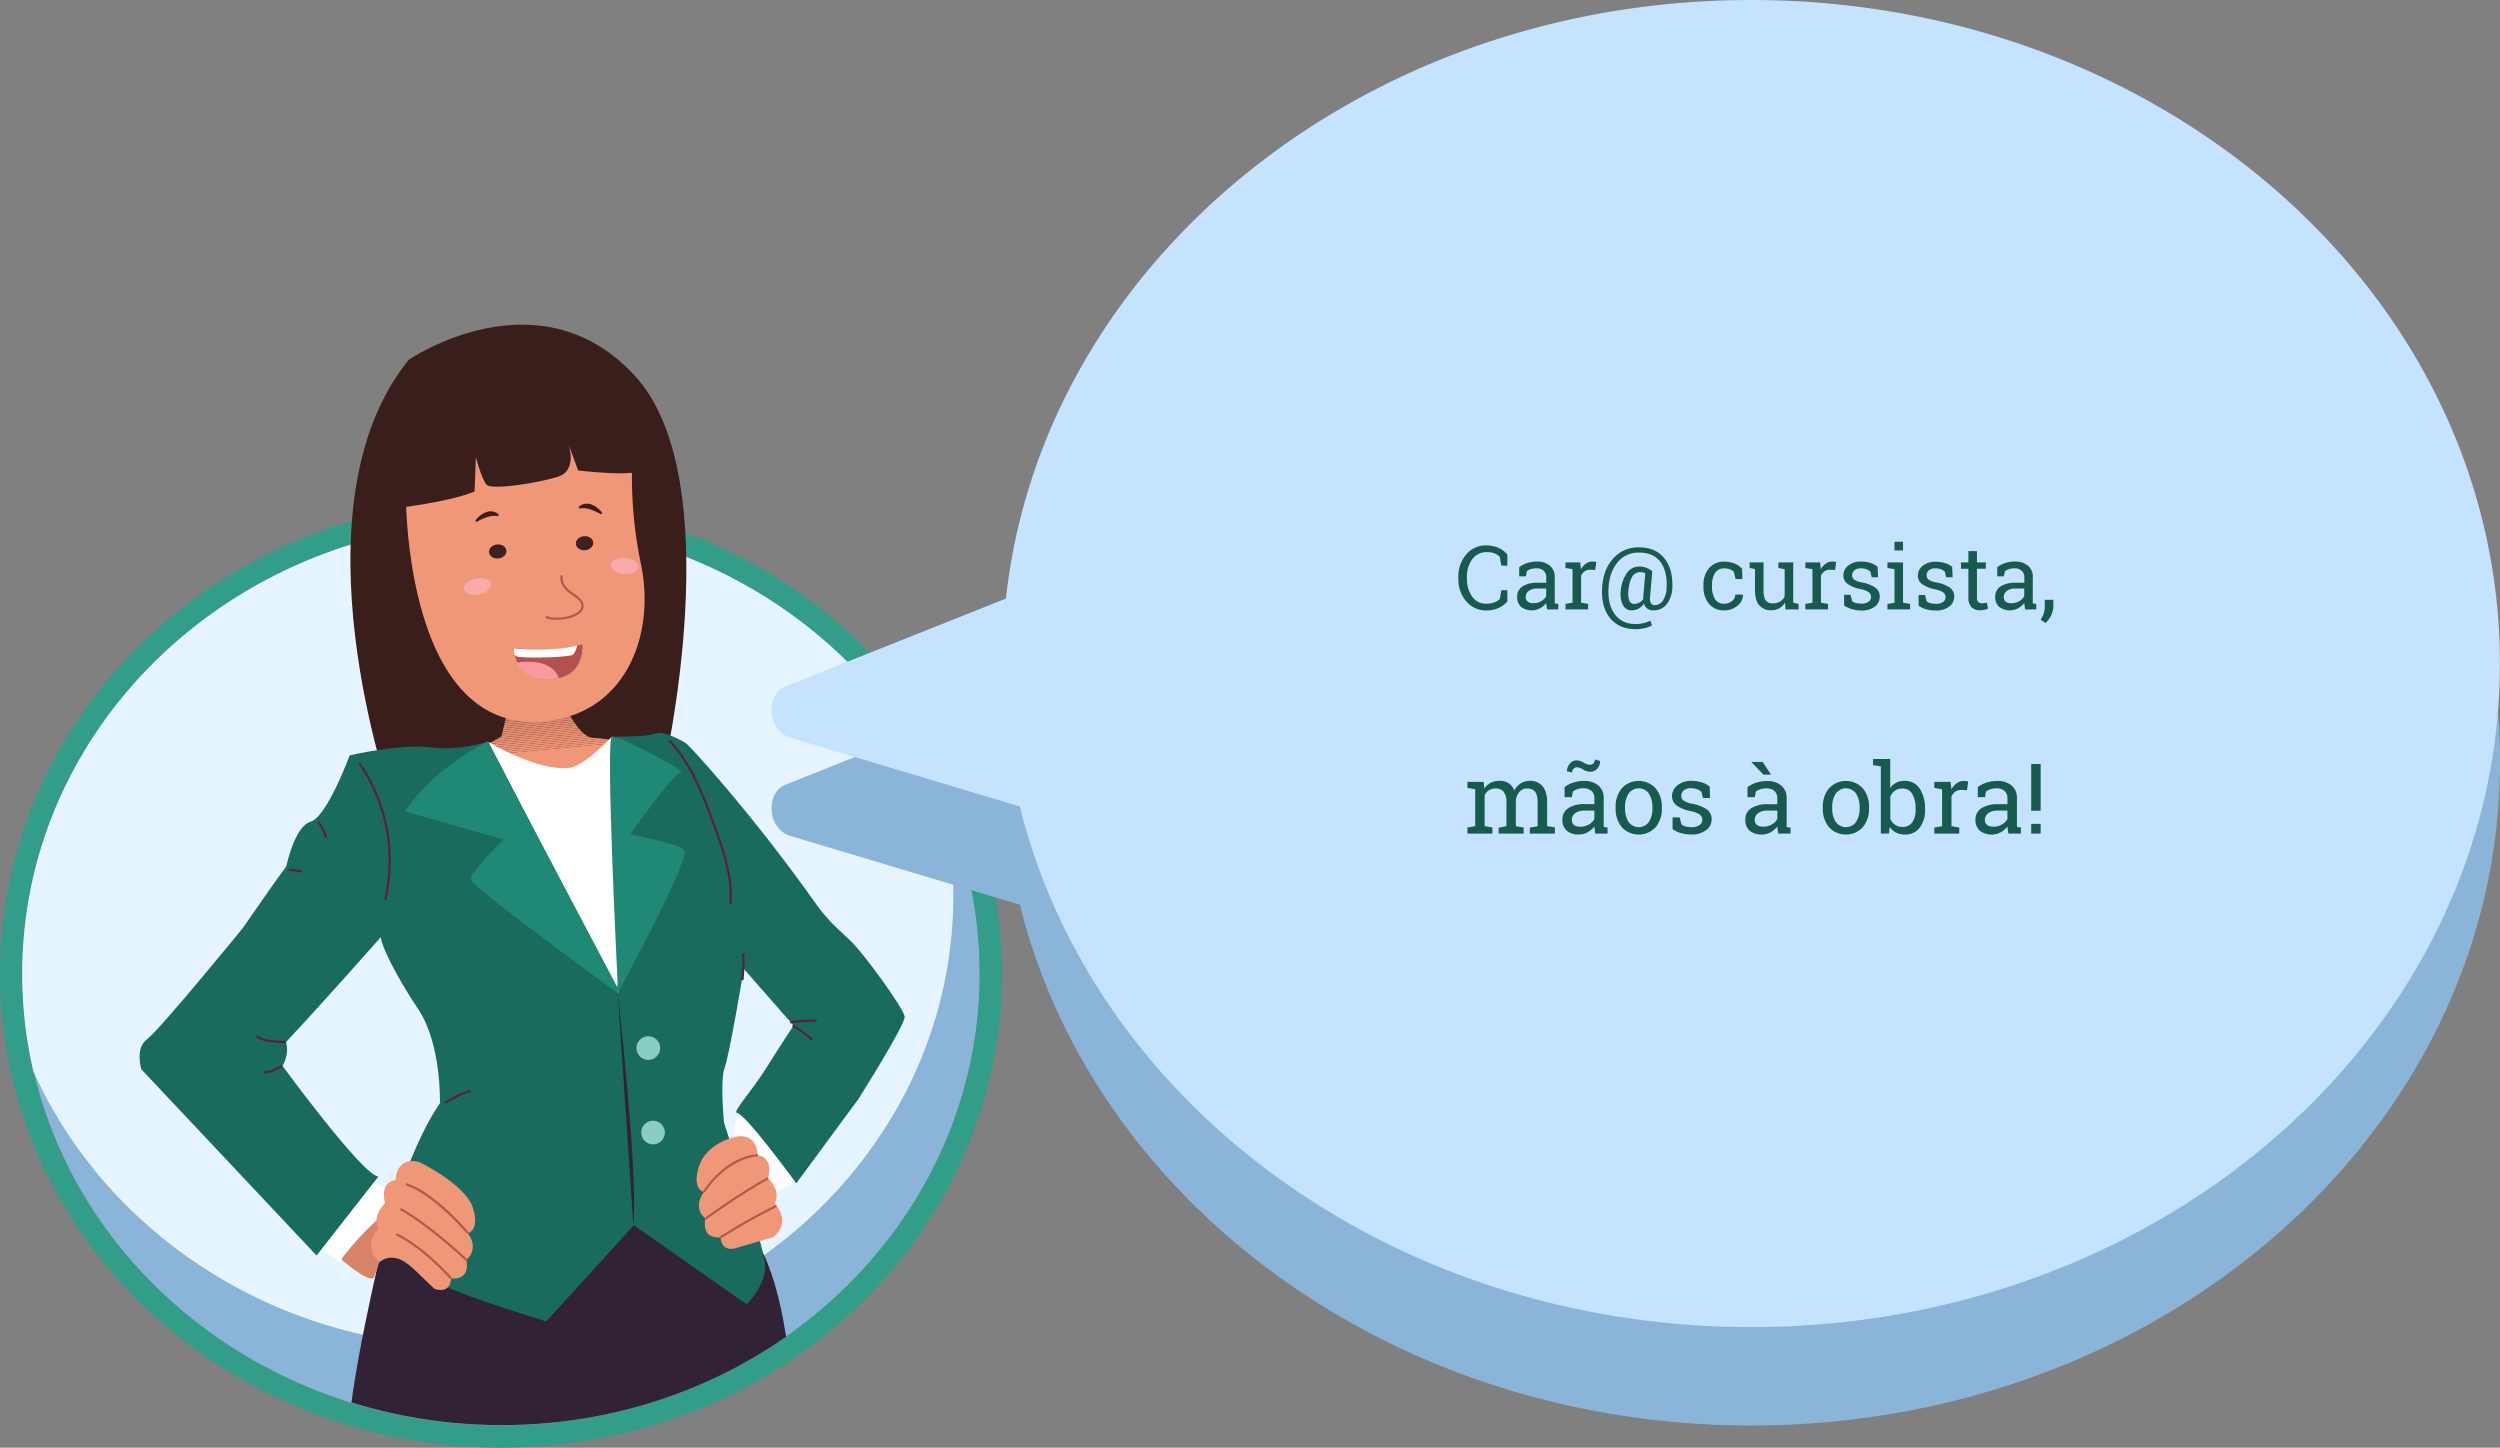 <svg xmlns="http://www.w3.org/2000/svg" xmlns:xlink="http://www.w3.org/1999/xlink" viewBox="0 0 1124.64 651.26"><rect x="0" y="0" width="1124.64" height="651.26" fill="#808080" stroke="none"/><defs><style>.cls-1{fill:#e6f4ff;}.cls-2{fill:none;}.cls-3{fill:#8bb5d8;}.cls-4{fill:#329e89;}.cls-5{clip-path:url(#clip-path);}.cls-6{fill:#c5e2ff;}.cls-7{clip-path:url(#clip-path-2);}.cls-8{fill:#fffdfd;}.cls-9{fill:#fff;}.cls-10{fill:#3a1e1c;}.cls-11{clip-path:url(#clip-path-3);}.cls-12{fill:#d88268;}.cls-13{fill:#d98369;}.cls-14{fill:#da8469;}.cls-15{fill:#db856a;}.cls-16{fill:#dc866b;}.cls-17{fill:#dd876b;}.cls-18{fill:#de886c;}.cls-19{fill:#df896d;}.cls-20{fill:#e08a6d;}.cls-21{fill:#e18b6e;}.cls-22{fill:#e28c6f;}.cls-23{fill:#e48d70;}.cls-24{fill:#e58d70;}.cls-25{fill:#e68e71;}.cls-26{fill:#e78f72;}.cls-27{fill:#e89072;}.cls-28{fill:#e99173;}.cls-29{fill:#ea9274;}.cls-30{fill:#eb9374;}.cls-31{fill:#ec9475;}.cls-32{fill:#ed9576;}.cls-33{fill:#ee9676;}.cls-34{fill:#ef9777;}.cls-35{fill:#3d201f;}.cls-36{fill:#b5574d;}.cls-37{fill:#b3514e;}.cls-38{fill:#312235;}.cls-39{fill:#fc999c;}.cls-40{fill:#f9aaaa;}.cls-41{fill:#196b5d;}.cls-42{fill:#208975;}.cls-43{fill:#8acec3;}.cls-44{fill:#5b1f3c;}.cls-45{fill:#175b4e;}</style><clipPath id="clip-path"><path class="cls-1" d="M428.87,402.79a192.51,192.51,0,0,0-5.05-43.86c-32.69-73-109.23-124.15-198.45-124.15C106.43,234.78,10,325.78,10,438a193.16,193.16,0,0,0,5,43.87C47.74,554.84,124.28,606,213.5,606,332.44,606,428.87,515,428.87,402.79Z"/></clipPath><clipPath id="clip-path-2"><path class="cls-2" d="M541.11,351.64c-10.3-18-97.34-31.5-97.34-31.5S301.45,131.38,232.44,137.81s-80.25,56.58-80.25,56.58l-32.63,66.55C54.29,295.86,10.25,362,10.25,437.86c0,112.25,96.43,203.24,215.37,203.24,117.57,0,213.12-88.9,215.32-199.35C473.29,419.44,549.06,365.51,541.11,351.64Z"/></clipPath><clipPath id="clip-path-3"><path class="cls-2" d="M227.93,321.46l-2.36,9.79s-19.92,12.89-37.91,11.87c-5.34-.31,67.76,42.79,71.74,42.94s34.38-50.15,34.38-50.15-20.41-3.74-27.17-4-14.47-18.28-14.47-18.28Z"/></clipPath></defs><title>2-fala1</title><g id="Camada_5" data-name="Camada 5"><ellipse class="cls-3" cx="225.37" cy="438.02" rx="215.37" ry="203.24"/><path class="cls-4" d="M225.37,234.78c119,0,215.37,91,215.37,203.24S344.32,641.26,225.37,641.26,10,550.27,10,438s96.42-203.24,215.37-203.24m0-10a235.1,235.1,0,0,0-87.54,16.69A225.72,225.72,0,0,0,66.22,287,212.37,212.37,0,0,0,17.8,354.82a203.34,203.34,0,0,0,0,166.4A212.3,212.3,0,0,0,66.22,589a225.89,225.89,0,0,0,71.61,45.57,238.05,238.05,0,0,0,175.08,0A225.94,225.94,0,0,0,384.53,589a212.12,212.12,0,0,0,48.41-67.79,203.34,203.34,0,0,0,0-166.4A212.19,212.19,0,0,0,384.53,287a225.76,225.76,0,0,0-71.62-45.57,235.1,235.1,0,0,0-87.54-16.69Z"/><path class="cls-1" d="M428.87,402.79a192.51,192.51,0,0,0-5.05-43.86c-32.69-73-109.23-124.15-198.45-124.15C106.43,234.78,10,325.78,10,438a193.16,193.16,0,0,0,5,43.87C47.74,554.84,124.28,606,213.5,606,332.44,606,428.87,515,428.87,402.79Z"/><g class="cls-5"><circle class="cls-1" cx="306.79" cy="408.71" r="104.58"/><circle class="cls-1" cx="306.79" cy="408.71" r="100.64"/><circle class="cls-1" cx="306.79" cy="408.71" r="98.66"/><circle class="cls-1" cx="306.79" cy="408.71" r="96.69"/><circle class="cls-1" cx="306.79" cy="408.71" r="94.72"/><circle class="cls-1" cx="306.79" cy="408.71" r="92.74"/><circle class="cls-1" cx="306.79" cy="408.71" r="90.77"/><circle class="cls-1" cx="306.79" cy="408.71" r="88.8"/><circle class="cls-1" cx="306.79" cy="408.71" r="86.82"/><circle class="cls-1" cx="306.79" cy="408.71" r="84.85"/><circle class="cls-1" cx="306.79" cy="408.71" r="82.88"/><circle class="cls-1" cx="306.79" cy="408.71" r="80.9"/><circle class="cls-1" cx="306.79" cy="408.71" r="78.93"/><circle class="cls-1" cx="306.79" cy="408.71" r="76.96"/><circle class="cls-1" cx="306.79" cy="408.71" r="74.98"/><circle class="cls-1" cx="306.79" cy="408.71" r="73.01"/><circle class="cls-1" cx="306.79" cy="408.71" r="71.04"/><circle class="cls-1" cx="306.79" cy="408.71" r="69.06"/><circle class="cls-1" cx="306.79" cy="408.71" r="67.09"/><circle class="cls-1" cx="306.79" cy="408.71" r="65.12"/><circle class="cls-1" cx="306.79" cy="408.71" r="63.15"/><circle class="cls-1" cx="306.79" cy="408.71" r="61.17"/><circle class="cls-1" cx="306.79" cy="408.71" r="59.2"/><circle class="cls-1" cx="306.79" cy="408.71" r="57.23"/><circle class="cls-1" cx="306.79" cy="408.71" r="55.25"/><circle class="cls-1" cx="306.79" cy="408.71" r="53.28"/><circle class="cls-1" cx="306.79" cy="408.71" r="51.31"/><circle class="cls-1" cx="306.79" cy="408.71" r="49.33"/><circle class="cls-1" cx="306.79" cy="408.71" r="47.36"/><circle class="cls-1" cx="306.79" cy="408.71" r="45.39"/><circle class="cls-1" cx="306.79" cy="408.71" r="43.41"/><circle class="cls-1" cx="306.79" cy="408.71" r="41.44"/><circle class="cls-1" cx="306.79" cy="408.71" r="39.47"/><circle class="cls-1" cx="306.79" cy="408.71" r="37.49"/><circle class="cls-1" cx="306.79" cy="408.71" r="35.52"/><circle class="cls-1" cx="306.79" cy="408.71" r="33.55"/><circle class="cls-1" cx="306.79" cy="408.71" r="31.57"/><circle class="cls-1" cx="306.79" cy="408.71" r="29.6"/><circle class="cls-1" cx="306.79" cy="408.71" r="27.63"/><circle class="cls-1" cx="306.79" cy="408.71" r="25.65"/><circle class="cls-1" cx="306.79" cy="408.71" r="23.68"/><circle class="cls-1" cx="306.79" cy="408.71" r="21.71"/><circle class="cls-1" cx="306.79" cy="408.71" r="19.73"/><circle class="cls-1" cx="306.79" cy="408.71" r="17.76"/><circle class="cls-1" cx="306.79" cy="408.71" r="15.79"/><circle class="cls-1" cx="306.79" cy="408.71" r="13.81"/><circle class="cls-1" cx="306.79" cy="408.71" r="11.84"/><circle class="cls-1" cx="306.79" cy="408.71" r="9.87"/><circle class="cls-1" cx="306.79" cy="408.71" r="7.89"/><circle class="cls-1" cx="306.79" cy="408.71" r="5.92"/><circle class="cls-1" cx="306.79" cy="408.71" r="3.95"/><circle class="cls-1" cx="306.79" cy="408.71" r="1.97"/></g><path class="cls-3" d="M787.8,44.22c-174.89,0-318.64,118.13-335.23,269.27L353,353.14s-6.51,2.41-5.85,11.74a12.7,12.7,0,0,0,7.43,10.89L458.82,407C492,541,626.68,641.26,787.8,641.26c186,0,336.84-133.65,336.84-298.52S973.83,44.22,787.8,44.22Z"/><path class="cls-6" d="M787.75,0C612.85,0,469.11,118.13,452.52,269.27L353,308.92s-6.51,2.41-5.86,11.74a12.7,12.7,0,0,0,7.44,10.88l104.21,31.28C492,496.78,626.63,597,787.75,597c186,0,336.84-133.65,336.84-298.52S973.78,0,787.75,0Z"/><g class="cls-7"><path class="cls-8" d="M329.94,510.18s.78-10,4.41-10.57l24.22,31.55-9.37,5.44Z"/><path class="cls-9" d="M153.53,566.53s24.48-21.86,24.48-27-14.35-8.34-14.35-8.34l-20.41,29.5,9.58,7.33Z"/><path class="cls-10" d="M176.44,360.74s-46.9-131.84,7.44-198.9c0,0,58.11-39.81,101.53,7s13,178.54,13,178.54Z"/><g class="cls-11"><polygon class="cls-12" points="293.71 313.64 293.74 313.95 182.31 324.32 182.31 313.64 293.71 313.64"/><polygon class="cls-12" points="293.74 313.95 293.78 314.33 293.78 314.76 182.31 325.13 182.31 324.32 293.74 313.95"/><polygon class="cls-13" points="293.78 315.57 182.31 325.95 182.31 325.13 293.78 314.76 293.78 315.57"/><polygon class="cls-14" points="293.78 316.39 182.31 326.76 182.31 325.95 293.78 315.57 293.78 316.39"/><polygon class="cls-15" points="293.78 317.2 182.31 327.57 182.31 326.76 293.78 316.39 293.78 317.2"/><polygon class="cls-16" points="293.78 318.01 182.31 328.39 182.31 327.57 293.78 317.2 293.78 318.01"/><polygon class="cls-17" points="293.78 318.83 182.31 329.2 182.31 328.39 293.78 318.01 293.78 318.83"/><polygon class="cls-18" points="293.78 319.64 182.31 330.01 182.31 329.2 293.78 318.83 293.78 319.64"/><polygon class="cls-19" points="293.78 320.45 182.31 330.83 182.31 330.01 293.78 319.64 293.78 320.45"/><polygon class="cls-20" points="293.78 321.27 182.31 331.64 182.31 330.83 293.78 320.45 293.78 321.27"/><polygon class="cls-21" points="293.78 322.08 182.31 332.45 182.31 331.64 293.78 321.27 293.78 322.08"/><polygon class="cls-22" points="293.78 322.89 182.31 333.27 182.31 332.45 293.78 322.08 293.78 322.89"/><polygon class="cls-23" points="293.78 323.71 182.31 334.08 182.31 333.27 293.78 322.89 293.78 323.71"/><polygon class="cls-24" points="293.78 324.52 182.31 334.89 182.31 334.08 293.78 323.71 293.78 324.52"/><polygon class="cls-25" points="293.78 325.33 182.31 335.71 182.31 334.89 293.78 324.52 293.78 325.33"/><polygon class="cls-26" points="293.78 326.14 182.31 336.52 182.31 335.71 293.78 325.33 293.78 326.14"/><polygon class="cls-27" points="293.78 326.96 182.31 337.33 182.31 336.52 293.78 326.14 293.78 326.96"/><polygon class="cls-28" points="293.78 327.77 182.31 338.14 182.31 337.33 293.78 326.96 293.78 327.77"/><polygon class="cls-29" points="293.78 328.58 182.31 338.96 182.31 338.14 293.78 327.77 293.78 328.58"/><polygon class="cls-30" points="293.78 329.4 182.31 339.77 182.31 338.96 293.78 328.58 293.78 329.4"/><polygon class="cls-31" points="293.78 330.21 182.31 340.58 182.31 339.77 293.78 329.4 293.78 330.21"/><polygon class="cls-32" points="293.78 331.02 182.31 341.4 182.31 340.58 293.78 330.21 293.78 331.02"/><polygon class="cls-33" points="293.78 331.84 182.31 342.21 182.31 341.4 293.78 331.02 293.78 331.84"/><polygon class="cls-34" points="293.78 332.65 182.31 343.02 182.31 342.21 293.78 331.84 293.78 332.65"/><polygon class="cls-34" points="184.35 386.21 182.31 364.39 182.31 343.02 293.78 332.65 293.78 386.21 184.35 386.21"/></g><path class="cls-34" d="M182.6,222.54s-.88,110.78,64.76,101.68c35.49-4.92,47.51-40.41,40.88-70.91a191.62,191.62,0,0,1-3.79-46.77s-4.08-29.37-38.7-20.3S196.11,192,196.11,192,180.54,195.13,182.6,222.54Z"/><path class="cls-10" d="M177.07,228.73s25.09-2.78,36.43-7.67l.58-15.4s2.55,9.93,4.85,12.41,22.88-.74,32-3.59,4.81-14.7,4.81-14.7l4.34,11.86s28.57,3.44,28.73-.93S285,186,276.62,182s-73.88-4.43-83.08,4.1S177.53,216.52,177.07,228.73Z"/><ellipse class="cls-35" cx="262.95" cy="244.39" rx="3.92" ry="3.17" transform="translate(-22.42 26.6) rotate(-5.56)"/><ellipse class="cls-35" cx="223.88" cy="248.1" rx="3.92" ry="3.17" transform="translate(-22.97 22.84) rotate(-5.56)"/><path class="cls-36" d="M250.55,278.83a15.34,15.34,0,0,1-5.17-.8l.35-.94c5.16,1.91,13.88,0,15.56-3.33,1.13-2.28-1.44-4.53-3.78-6-6.89-4.38-5.32-8.93-5.25-9.13l.94.35c0,.16-1.33,4,4.84,7.94,4.88,3.1,4.95,5.69,4.14,7.31C260.72,277.15,255.37,278.83,250.55,278.83Z"/><path class="cls-37" d="M262,289.89c-18.37,4.75-31.32.71-30.6,2,0,0-.78,13.73,15.42,13.63C263.55,305.45,262,289.89,262,289.89Z"/><path class="cls-9" d="M219.38,333.59s22.52,13.65,36.94,11.8c6.84-.87,18.95-14,18.95-14l13,129.74-49.8,2.24Z"/><path class="cls-38" d="M172.66,557.55S155.05,630.13,157,650s4.68,52.17,34,146c0,0,78.26,32.38,150.2-.81,0,0,6.29-1.86,10.91-43.81s12.42-142.59-8.72-187.47S172.66,557.55,172.66,557.55Z"/><path class="cls-10" d="M270.81,230.55s-4.74-6.21-9.75-3.11a.89.89,0,0,0-.58,1.12c.25.84,1.91-1.63,9.83,2.73C270.31,231.29,270.81,231.58,270.81,230.55Z"/><path class="cls-10" d="M213.93,234s4.75-6.2,9.75-3.1a.89.89,0,0,1,.58,1.12c-.25.83-1.91-1.64-9.83,2.73C214.43,234.73,213.93,235,213.93,234Z"/><path class="cls-9" d="M259.62,290.44s-.65,3.21-2,4.12-15.59,1.66-24.11,1c-2.87-.24-2.32-2.92-2.18-3.89C231.35,291.63,246.09,293.49,259.62,290.44Z"/><path class="cls-39" d="M251.34,305.09s-1.86-9.5-19.13-7C232.21,298.13,235.94,307.82,251.34,305.09Z"/><ellipse class="cls-40" cx="281.01" cy="254.61" rx="3.62" ry="6.23" transform="translate(3.96 513.52) rotate(-85.24)"/><ellipse class="cls-40" cx="214.79" cy="263.85" rx="6.23" ry="3.62" transform="translate(-52.96 53.94) rotate(-12.76)"/><path class="cls-41" d="M334.61,435.84,357,461.35s-6.12,9.16-12,18.65c-6.27,10.12-15.54,20.35-13.57,20.57,4,.44,26.78,31.77,26.78,31.77l28-38s21.11-33.38,20.75-37-18.37-28.47-24.44-34.21c-3.74-3.54-9.95-8.73-15.17-16.12-29.22-41.32-56.53-70.82-58.39-72.35s-11-6.17-14.23-4.64-19.19,1.4-19.19,1.4l2.64,115.37L219.63,333.58s-12.56,4.34-26.08,2.61-36.24,3.62-36.24,3.62-10.24,27.71-17.55,29.81-11,20.26-11,20.26c-2.17,2.65-10.18,14.08-19.61,27.71h0s-37.48,45.94-43,49.92S63.56,481,63.56,481l78.84,83.79,27.83-35.52c-7.13-.49-43.13-49.77-43.13-49.77,2.53-4.53,2.3-8.25,1.56-10.71,17.3-18.49,42.63-47.19,42.63-47.19.41,4.07,6.47,16.8,16.93,32.52s9.69,42.14,9.69,42.14c-14.94,21.68-25,61.34-25,61.34s1,7.93,26.28,20.55c11,5.5,46.51,16.31,46.51,16.31l39.46-43.29,50.78,35.64s9.12-9.12,8.21-18.27S325.71,505,325.71,505s-1.89-19,.27-24.66S334.61,435.84,334.61,435.84Z"/><path class="cls-12" d="M153.53,566.53s12.2,10.71,14.67,8.24l12.43-35.2S165.06,550.81,153.53,566.53Z"/><path class="cls-34" d="M170.88,567.7s5.9-5.86,14.86,2.8,9.68,9.26,9.68,9.26,7,2.88,7.52-4.62c0,0,8.8,1.29,6.83-8.4,0,0,6.13-4.42.7-12,0,0,5.51-1.05,2.24-11.46s-24-20.47-24-20.47-9.94-3.49-10.82,8.08c0,0-7.16.37-4.66,10.37,0,0-4.65,4.21-3.65,8.77s-.11,3.67-.11,3.67S162.79,561.13,170.88,567.7Z"/><path class="cls-36" d="M202.56,575.46c-.11-.13-11.87-13.67-24.48-19.79l.43-.9c12.8,6.21,24.69,19.9,24.81,20Z"/><path class="cls-36" d="M209.42,567.1c-.17-.16-17.14-16.09-29.48-22.74l.48-.88c12.45,6.71,29.52,22.73,29.69,22.9Z"/><path class="cls-36" d="M210.09,555c-.15-.18-15.21-17.91-27.55-21.76l.3-1c12.61,4,27.39,21.33,28,22.07Z"/><path class="cls-34" d="M347.86,556.51l-16.17,4.75s-6.95,2.88-7.52-4.62c0,0-8.8,1.29-6.82-8.4,0,0-6.14-4.42-.71-12,0,0-5.51-1.05-2.24-11.46s15.67-13.15,15.67-13.15,9.94-3.49,10.82,8.07c0,0,7.16.38,4.66,10.37,0,0,4.65,4.21,3.65,8.78s.11,3.66.11,3.66S356,549.94,347.86,556.51Z"/><path class="cls-36" d="M324.44,557.06l-.54-.84A275.12,275.12,0,0,1,349.1,542l.43.9A273.55,273.55,0,0,0,324.44,557.06Z"/><path class="cls-36" d="M317.64,548.64l-.59-.8c.16-.12,15.84-11.55,28.27-18.25l.47.88C333.42,537.14,317.8,548.53,317.64,548.64Z"/><path class="cls-36" d="M317.07,536.46l-.86-.51c.09-.16,9.39-15.38,24.63-16.79l.09,1C326.2,521.52,317.16,536.31,317.07,536.46Z"/><path class="cls-42" d="M219.38,333.59S195.23,345.24,182.15,365l44.38,12.67s-15.11,14.85-14.79,18.07,66.17,51,66.17,51,33.54-61.51,29.81-64.56-24.29-6.81-24.29-6.81,19.48-27.6,22.87-27.94-28-16.36-31-16.06,2.52,110.28,2.52,110.28l-.15,2.38Z"/><path class="cls-38" d="M277.91,446.79s9.26,81.81,7,104.33"/><circle class="cls-43" cx="291.65" cy="471.48" r="5.33"/><circle class="cls-43" cx="293.78" cy="509.48" r="5.33"/><path class="cls-44" d="M173.81,404.74l-1-.23a76.6,76.6,0,0,0-11.55-60.85l.82-.58A77.66,77.66,0,0,1,173.81,404.74Z"/><path class="cls-44" d="M329.09,406.93l-1-.09c1.1-12.29-3.36-24.57-7.3-35.4-4.66-12.82-10-27.36-20.07-37.89l.72-.69c10.27,10.68,15.59,25.32,20.29,38.23C325.7,382,330.21,394.42,329.09,406.93Z"/><path class="cls-44" d="M146.32,377a27.46,27.46,0,0,0-3.49-7l.82-.57a28.62,28.62,0,0,1,3.62,7.2Z"/><path class="cls-44" d="M136,392.63a35.57,35.57,0,0,0-6.08-.83l0-1a35.6,35.6,0,0,1,6.25.86Z"/><path class="cls-44" d="M334.44,441l-1-.12a74.23,74.23,0,0,0,.43-11.92l1-.05A75.14,75.14,0,0,1,334.44,441Z"/><path class="cls-44" d="M355.5,460.4l-.14-1a75,75,0,0,1,12.07-.73l0,1A74.13,74.13,0,0,0,355.5,460.4Z"/><path class="cls-44" d="M365,468.05a59.33,59.33,0,0,0-8.69-6.35l.52-.86a62,62,0,0,1,8.83,6.45Z"/><path class="cls-44" d="M200.41,496.57l-.52-.85a60,60,0,0,1,11.6-5.55l.33.94A58.91,58.91,0,0,0,200.41,496.57Z"/><path class="cls-44" d="M127.77,469.24c-2.33,0-10-.2-12.54-2.74l.7-.71c2.66,2.65,12.37,2.44,12.47,2.45l0,1Z"/><path class="cls-44" d="M118.83,482.89v-1c3.43,0,7.7-2.82,7.74-2.85l.56.83C126.94,480,122.56,482.89,118.83,482.89Z"/></g><path class="cls-45" d="M678.1,254.46h-2.71l-.72-4a7.4,7.4,0,0,0-2.31-1.51,8.26,8.26,0,0,0-3.26-.58,8,8,0,0,0-6.82,3.21,13.37,13.37,0,0,0-2.38,8.15v.45a13.6,13.6,0,0,0,2.34,8.18,7.54,7.54,0,0,0,6.47,3.23,9.67,9.67,0,0,0,3.52-.61,6.72,6.72,0,0,0,2.44-1.48l.72-4h2.71v5.06a10.74,10.74,0,0,1-3.69,2.82,12.59,12.59,0,0,1-5.7,1.24,11.51,11.51,0,0,1-9.1-4.1,15.22,15.22,0,0,1-3.56-10.32v-.41a15.38,15.38,0,0,1,3.5-10.34,11.45,11.45,0,0,1,9.16-4.09,12.34,12.34,0,0,1,5.7,1.26,11,11,0,0,1,3.69,2.82Z"/><path class="cls-45" d="M696,274.17c-.12-.58-.21-1.09-.28-1.55s-.11-.91-.13-1.36a9.33,9.33,0,0,1-2.79,2.37,8,8,0,0,1-8.58-.66,5.92,5.92,0,0,1-1.72-4.54,5.25,5.25,0,0,1,2.43-4.64,11.84,11.84,0,0,1,6.67-1.63h4v-2.47a3.8,3.8,0,0,0-1.18-2.93,4.57,4.57,0,0,0-3.26-1.09,8.25,8.25,0,0,0-2.55.37,4.79,4.79,0,0,0-1.78,1l-.41,2.22h-3v-4.1a11.33,11.33,0,0,1,3.49-1.84,13.9,13.9,0,0,1,4.46-.7,8.9,8.9,0,0,1,5.82,1.84,6.43,6.43,0,0,1,2.22,5.25v10.18c0,.27,0,.54,0,.8s0,.52.05.78l1.56.22v2.46Zm-6.2-2.82a6.85,6.85,0,0,0,3.5-.91,5.82,5.82,0,0,0,2.27-2.21v-3.48h-4.11a5.86,5.86,0,0,0-3.74,1.1,3.29,3.29,0,0,0-1.37,2.65,2.61,2.61,0,0,0,.86,2.12A3.89,3.89,0,0,0,689.8,271.35Z"/><path class="cls-45" d="M704.24,255.52V253h6.62l.37,3.07a7.38,7.38,0,0,1,2.22-2.54,5.15,5.15,0,0,1,3-.92,7.56,7.56,0,0,1,.93.07,5.61,5.61,0,0,1,.73.15l-.5,3.57-2.19-.11a4.36,4.36,0,0,0-2.56.71,4.59,4.59,0,0,0-1.6,2v12.13l3.18.55v2.46H704.24v-2.46l3.18-.55v-15.1Z"/><path class="cls-45" d="M752.32,264.36a13,13,0,0,1-2.34,7.2,7.48,7.48,0,0,1-6.48,3,4,4,0,0,1-2.48-.81,4.46,4.46,0,0,1-1.49-2.28,6.46,6.46,0,0,1-2.38,2.33,6.85,6.85,0,0,1-3.26.76,4.18,4.18,0,0,1-3.79-2.36,10.42,10.42,0,0,1-1-6.18,15.92,15.92,0,0,1,2.69-8.11,6.57,6.57,0,0,1,5.44-3.06,8.84,8.84,0,0,1,3.29.51,14.76,14.76,0,0,1,2.74,1.56l-.08.08h.12l-1,11.42a4.72,4.72,0,0,0,.42,3,1.89,1.89,0,0,0,1.6.81,4.35,4.35,0,0,0,3.83-2.21,11.2,11.2,0,0,0,1.6-5.64q.33-7.46-2.81-11.63t-9.68-4.17a11.85,11.85,0,0,0-9.68,4.51q-3.66,4.51-4,11.76t2.93,11.61q3.29,4.28,9.42,4.27a14.89,14.89,0,0,0,3.47-.42,11.76,11.76,0,0,0,3-1.1l.76,2.09a11.21,11.21,0,0,1-3.35,1.28,18.05,18.05,0,0,1-3.93.46q-7.42,0-11.49-4.88c-2.7-3.25-3.94-7.68-3.69-13.31s1.87-10,4.87-13.44a14.8,14.8,0,0,1,11.75-5.17q7.41,0,11.36,4.88T752.32,264.36ZM732.54,266a8.92,8.92,0,0,0,.43,4.21,2.17,2.17,0,0,0,2.09,1.46,5.35,5.35,0,0,0,2.27-.49,5,5,0,0,0,1.91-1.72,2.66,2.66,0,0,1,0-.49,4.13,4.13,0,0,1,0-.57l.91-10.5a5.31,5.31,0,0,0-1.06-.37,4.91,4.91,0,0,0-1.16-.14,4.11,4.11,0,0,0-3.73,2.13A15.67,15.67,0,0,0,732.54,266Z"/><path class="cls-45" d="M775.78,271.57a5.17,5.17,0,0,0,3.37-1.18,3.61,3.61,0,0,0,1.45-2.9h3.46l0,.11a5.9,5.9,0,0,1-2.43,4.86,8.92,8.92,0,0,1-5.89,2.12,8.54,8.54,0,0,1-7-3,11.64,11.64,0,0,1-2.43-7.56v-.82a11.56,11.56,0,0,1,2.44-7.53,8.53,8.53,0,0,1,7-3,11.8,11.8,0,0,1,4.56.84,9.2,9.2,0,0,1,3.35,2.31l.18,4.69H780.8l-.84-3.32a5,5,0,0,0-1.76-1.08,6.78,6.78,0,0,0-2.42-.41,4.65,4.65,0,0,0-4.33,2.18,10.3,10.3,0,0,0-1.29,5.34V264a10.48,10.48,0,0,0,1.28,5.4A4.65,4.65,0,0,0,775.78,271.57Z"/><path class="cls-45" d="M803,271a6.86,6.86,0,0,1-6.19,3.54,6.75,6.75,0,0,1-5.37-2.21q-1.93-2.21-1.94-6.87v-9.44l-2.42-.54V253h6.27v12.5c0,2.26.33,3.81,1,4.65a3.67,3.67,0,0,0,3.1,1.27,6.26,6.26,0,0,0,3.39-.83,5.17,5.17,0,0,0,2-2.35V256.06l-2.83-.54V253h6.68v18.13l2.42.55v2.46h-5.88Z"/><path class="cls-45" d="M812.15,255.52V253h6.62l.37,3.07a7.38,7.38,0,0,1,2.22-2.54,5.15,5.15,0,0,1,3-.92,7.56,7.56,0,0,1,.93.07,5.61,5.61,0,0,1,.73.15l-.5,3.57-2.19-.11a4.36,4.36,0,0,0-2.56.71,4.59,4.59,0,0,0-1.6,2v12.13l3.18.55v2.46H812.15v-2.46l3.18-.55v-15.1Z"/><path class="cls-45" d="M844.86,259.68H842l-.62-2.54a5.17,5.17,0,0,0-1.77-1.07,7,7,0,0,0-2.41-.4,4.43,4.43,0,0,0-3,.9,2.83,2.83,0,0,0-1,2.17,2.43,2.43,0,0,0,.88,2,9.22,9.22,0,0,0,3.58,1.29,15.34,15.34,0,0,1,5.95,2.33,4.71,4.71,0,0,1,2,4,5.46,5.46,0,0,1-2.28,4.55,9.52,9.52,0,0,1-6,1.74A15.42,15.42,0,0,1,833,274a11.47,11.47,0,0,1-3.42-1.61l0-4.82h2.89l.72,2.83a4.2,4.2,0,0,0,1.81.88,10.1,10.1,0,0,0,2.33.27,5.5,5.5,0,0,0,3.22-.83,2.57,2.57,0,0,0,1.16-2.18,2.62,2.62,0,0,0-1-2.09,9.09,9.09,0,0,0-3.66-1.42,15.29,15.29,0,0,1-5.8-2.29,4.6,4.6,0,0,1-2-3.91,5.53,5.53,0,0,1,2.19-4.39,8.7,8.7,0,0,1,5.72-1.82,13.71,13.71,0,0,1,4.31.63,9.11,9.11,0,0,1,3.19,1.74Z"/><path class="cls-45" d="M849.08,271.71l3.18-.55v-15.1l-3.18-.54V253h7v18.13l3.19.55v2.46H849.08Zm7-24.09h-3.85V243.7h3.85Z"/><path class="cls-45" d="M878.4,259.68h-2.89l-.63-2.54a5.17,5.17,0,0,0-1.77-1.07,7,7,0,0,0-2.41-.4,4.42,4.42,0,0,0-3,.9,2.8,2.8,0,0,0-1,2.17,2.4,2.4,0,0,0,.88,2,9.16,9.16,0,0,0,3.57,1.29,15.4,15.4,0,0,1,6,2.33,4.73,4.73,0,0,1,1.95,4,5.48,5.48,0,0,1-2.27,4.55,9.54,9.54,0,0,1-6,1.74,15.54,15.54,0,0,1-4.32-.56,11.53,11.53,0,0,1-3.41-1.61l0-4.82h2.89l.72,2.83a4.09,4.09,0,0,0,1.81.88,10.1,10.1,0,0,0,2.33.27,5.44,5.44,0,0,0,3.21-.83,2.54,2.54,0,0,0,1.16-2.18,2.64,2.64,0,0,0-1-2.09,9.22,9.22,0,0,0-3.66-1.42,15.22,15.22,0,0,1-5.8-2.29,4.59,4.59,0,0,1-2-3.91,5.51,5.51,0,0,1,2.2-4.39,8.67,8.67,0,0,1,5.71-1.82,13.82,13.82,0,0,1,4.32.63A9,9,0,0,1,878.2,255Z"/><path class="cls-45" d="M889.34,247.94V253h4v2.86h-4v12.83a2.88,2.88,0,0,0,.61,2.09,2.23,2.23,0,0,0,1.63.6,9.81,9.81,0,0,0,1.14-.08c.43-.06.78-.12,1.07-.19l.53,2.64a5.1,5.1,0,0,1-1.61.57,10,10,0,0,1-2.11.23,5,5,0,0,1-3.73-1.42,6.15,6.15,0,0,1-1.38-4.44V255.89h-3.34V253h3.34v-5.09Z"/><path class="cls-45" d="M911.05,274.17c-.11-.58-.2-1.09-.27-1.55s-.11-.91-.14-1.36a9.29,9.29,0,0,1-2.78,2.37,8,8,0,0,1-8.58-.66,5.92,5.92,0,0,1-1.72-4.54,5.25,5.25,0,0,1,2.43-4.64,11.82,11.82,0,0,1,6.67-1.63h4v-2.47a3.8,3.8,0,0,0-1.17-2.93,4.59,4.59,0,0,0-3.26-1.09,8.25,8.25,0,0,0-2.55.37,4.92,4.92,0,0,0-1.79,1l-.41,2.22h-3v-4.1a11.22,11.22,0,0,1,3.49-1.84,13.88,13.88,0,0,1,4.45-.7,8.91,8.91,0,0,1,5.83,1.84,6.43,6.43,0,0,1,2.22,5.25v10.18c0,.27,0,.54,0,.8s0,.52,0,.78l1.56.22v2.46Zm-6.19-2.82a6.87,6.87,0,0,0,3.5-.91,5.72,5.72,0,0,0,2.26-2.21v-3.48h-4.1a5.86,5.86,0,0,0-3.74,1.1,3.27,3.27,0,0,0-1.37,2.65,2.63,2.63,0,0,0,.85,2.12A3.93,3.93,0,0,0,904.86,271.35Z"/><path class="cls-45" d="M923.71,272.76a10.52,10.52,0,0,1-3.54,7.48L918,278.8a12,12,0,0,0,1.38-2.87,10,10,0,0,0,.47-3.11v-3h3.85Z"/><path class="cls-45" d="M660.13,372.26l3.5-.6V355.05l-3.5-.6v-2.73h7.31l.27,3a7.79,7.79,0,0,1,2.88-2.56,8.89,8.89,0,0,1,4.09-.9,7.16,7.16,0,0,1,4,1.08,6.42,6.42,0,0,1,2.5,3.22,8.69,8.69,0,0,1,2.9-3.14,7.68,7.68,0,0,1,4.22-1.16,7,7,0,0,1,5.62,2.44c1.38,1.63,2.07,4.07,2.07,7.34v10.59l3.5.6V375H688.21v-2.71l3.5-.6V361q0-3.43-1.18-4.86a4.29,4.29,0,0,0-3.5-1.43,4.47,4.47,0,0,0-3.56,1.56,6.77,6.77,0,0,0-1.55,3.92v11.45l3.5.6V375H674.18v-2.71l3.5-.6V361a7.63,7.63,0,0,0-1.21-4.78,4.23,4.23,0,0,0-3.51-1.51,5.81,5.81,0,0,0-3.18.79,5.12,5.12,0,0,0-1.91,2.24v13.9l3.5.6V375H660.13Z"/><path class="cls-45" d="M717.71,375c-.13-.63-.23-1.2-.3-1.7s-.12-1-.15-1.5a10.5,10.5,0,0,1-3.06,2.61,7.9,7.9,0,0,1-3.92,1,7.8,7.8,0,0,1-5.53-1.77,6.54,6.54,0,0,1-1.89-5,5.77,5.77,0,0,1,2.68-5.1,13,13,0,0,1,7.34-1.8h4.36v-2.7a4.21,4.21,0,0,0-1.29-3.24,5.12,5.12,0,0,0-3.59-1.19,8.79,8.79,0,0,0-2.8.41,5.15,5.15,0,0,0-2,1.12l-.45,2.45h-3.27v-4.52a12.66,12.66,0,0,1,3.85-2,15.44,15.44,0,0,1,4.9-.76,9.77,9.77,0,0,1,6.4,2,7.08,7.08,0,0,1,2.45,5.78v11.19c0,.3,0,.6,0,.88s0,.58,0,.86l1.72.24V375Zm2.1-32.64a4.88,4.88,0,0,1-1.27,3.42,4.19,4.19,0,0,1-3.22,1.39,6.24,6.24,0,0,1-3.18-1,5.61,5.61,0,0,0-2.75-1,2,2,0,0,0-1.53.7,2.41,2.41,0,0,0-.64,1.68l-2.29-.56a5.16,5.16,0,0,1,1.25-3.47,4,4,0,0,1,3.21-1.47,6.55,6.55,0,0,1,3,1,6.43,6.43,0,0,0,2.92,1,2,2,0,0,0,1.53-.7,2.4,2.4,0,0,0,.64-1.71Zm-8.91,29.54a7.45,7.45,0,0,0,3.84-1,6.35,6.35,0,0,0,2.5-2.42v-3.83h-4.52a6.44,6.44,0,0,0-4.11,1.2,3.63,3.63,0,0,0-1.51,2.93,2.9,2.9,0,0,0,.94,2.33A4.36,4.36,0,0,0,710.9,371.87Z"/><path class="cls-45" d="M726.8,363.13a12.82,12.82,0,0,1,2.79-8.5,10.33,10.33,0,0,1,15.2,0,12.76,12.76,0,0,1,2.8,8.51v.47a12.75,12.75,0,0,1-2.79,8.51,10.38,10.38,0,0,1-15.21,0,12.76,12.76,0,0,1-2.79-8.5Zm4.23.47a11,11,0,0,0,1.56,6.1,5.59,5.59,0,0,0,9.2,0,10.9,10.9,0,0,0,1.57-6.1v-.47a11,11,0,0,0-1.57-6.08,5.58,5.58,0,0,0-9.21,0,11.11,11.11,0,0,0-1.55,6.08Z"/><path class="cls-45" d="M769.25,359h-3.18l-.69-2.8a5.87,5.87,0,0,0-1.94-1.17,7.59,7.59,0,0,0-2.65-.44,4.89,4.89,0,0,0-3.36,1,3.09,3.09,0,0,0-1.09,2.38,2.65,2.65,0,0,0,1,2.17,10,10,0,0,0,3.94,1.42,17,17,0,0,1,6.55,2.57,5.18,5.18,0,0,1,2.15,4.35,6,6,0,0,1-2.51,5,10.48,10.48,0,0,1-6.54,1.91,17.37,17.37,0,0,1-4.75-.61,12.66,12.66,0,0,1-3.76-1.78l0-5.3h3.18l.8,3.11a4.32,4.32,0,0,0,2,1,10.93,10.93,0,0,0,2.56.3,6,6,0,0,0,3.54-.91,2.83,2.83,0,0,0,1.28-2.4,2.89,2.89,0,0,0-1.07-2.3,10.1,10.1,0,0,0-4-1.57,16.81,16.81,0,0,1-6.38-2.51,5.07,5.07,0,0,1-2.15-4.3,6.07,6.07,0,0,1,2.42-4.83,9.56,9.56,0,0,1,6.29-2,15.15,15.15,0,0,1,4.74.69,9.92,9.92,0,0,1,3.51,1.91Z"/><path class="cls-45" d="M800,375c-.12-.63-.23-1.2-.3-1.7s-.12-1-.15-1.5a10.25,10.25,0,0,1-3.06,2.61,8.78,8.78,0,0,1-9.44-.73,6.54,6.54,0,0,1-1.89-5,5.78,5.78,0,0,1,2.67-5.1,13,13,0,0,1,7.34-1.8h4.36v-2.7a4.21,4.21,0,0,0-1.29-3.24,5.1,5.1,0,0,0-3.59-1.19,8.83,8.83,0,0,0-2.8.41,5.1,5.1,0,0,0-2,1.12l-.46,2.45h-3.26v-4.52a12.72,12.72,0,0,1,3.84-2,15.48,15.48,0,0,1,4.9-.76,9.75,9.75,0,0,1,6.4,2,7,7,0,0,1,2.45,5.78v11.19c0,.3,0,.6,0,.88s0,.58.06.86l1.72.24V375Zm-3.3-26.54h-3.42l-5.35-5.58.06-.13h4.95Zm-3.51,23.44a7.46,7.46,0,0,0,3.85-1,6.25,6.25,0,0,0,2.49-2.42v-3.83H795a6.44,6.44,0,0,0-4.11,1.2,3.64,3.64,0,0,0-1.52,2.93,2.91,2.91,0,0,0,1,2.33A4.35,4.35,0,0,0,793.18,371.87Z"/><path class="cls-45" d="M820,363.13a12.82,12.82,0,0,1,2.79-8.5,10.33,10.33,0,0,1,15.2,0,12.76,12.76,0,0,1,2.8,8.51v.47a12.75,12.75,0,0,1-2.79,8.51,10.38,10.38,0,0,1-15.21,0,12.76,12.76,0,0,1-2.79-8.5Zm4.23.47a11,11,0,0,0,1.56,6.1,5.59,5.59,0,0,0,9.2,0,10.9,10.9,0,0,0,1.57-6.1v-.47a11,11,0,0,0-1.57-6.08,5.58,5.58,0,0,0-9.21,0,11.11,11.11,0,0,0-1.55,6.08Z"/><path class="cls-45" d="M866,364.23a12.73,12.73,0,0,1-2.42,8.11,8,8,0,0,1-6.65,3.08,8.49,8.49,0,0,1-4-.87,7.37,7.37,0,0,1-2.79-2.57l-.39,3H846.1V344.78l-3.5-.6v-2.73h7.73v13a7.32,7.32,0,0,1,2.72-2.36,8.24,8.24,0,0,1,3.79-.82,7.74,7.74,0,0,1,6.71,3.44,15.49,15.49,0,0,1,2.4,9Zm-4.25-.46a13,13,0,0,0-1.46-6.53,4.85,4.85,0,0,0-4.47-2.51,5.57,5.57,0,0,0-3.3.94,6.74,6.74,0,0,0-2.14,2.54v10.27a6.62,6.62,0,0,0,2.16,2.56,5.69,5.69,0,0,0,3.32.94,5,5,0,0,0,4.44-2.13,9.84,9.84,0,0,0,1.45-5.62Z"/><path class="cls-45" d="M870.16,354.45v-2.73h7.29l.4,3.37a8.34,8.34,0,0,1,2.44-2.79,5.71,5.71,0,0,1,3.32-1,7.23,7.23,0,0,1,1,.08,5.46,5.46,0,0,1,.81.16l-.56,3.93-2.41-.13a4.87,4.87,0,0,0-2.81.78,5.07,5.07,0,0,0-1.76,2.21v13.34l3.5.6V375H870.16v-2.71l3.5-.6V355.05Z"/><path class="cls-45" d="M903.53,375c-.13-.63-.23-1.2-.3-1.7a12.7,12.7,0,0,1-.15-1.5,10.41,10.41,0,0,1-3.07,2.61,8.78,8.78,0,0,1-9.44-.73,6.54,6.54,0,0,1-1.89-5,5.77,5.77,0,0,1,2.68-5.1,13,13,0,0,1,7.33-1.8h4.36v-2.7a4.2,4.2,0,0,0-1.28-3.24,5.12,5.12,0,0,0-3.59-1.19,8.89,8.89,0,0,0-2.81.41,5.1,5.1,0,0,0-2,1.12L893,358.6h-3.27v-4.52a12.66,12.66,0,0,1,3.85-2,15.39,15.39,0,0,1,4.9-.76,9.77,9.77,0,0,1,6.4,2,7.08,7.08,0,0,1,2.45,5.78v11.19c0,.3,0,.6,0,.88a8.11,8.11,0,0,0,.05.86l1.72.24V375Zm-6.81-3.1a7.45,7.45,0,0,0,3.84-1,6.25,6.25,0,0,0,2.49-2.42v-3.83h-4.51a6.44,6.44,0,0,0-4.11,1.2,3.64,3.64,0,0,0-1.52,2.93,2.91,2.91,0,0,0,1,2.33A4.36,4.36,0,0,0,896.72,371.87Z"/><path class="cls-45" d="M918,364.7h-4.24v-21H918ZM918,375h-4.24v-4.39H918Z"/></g></svg>